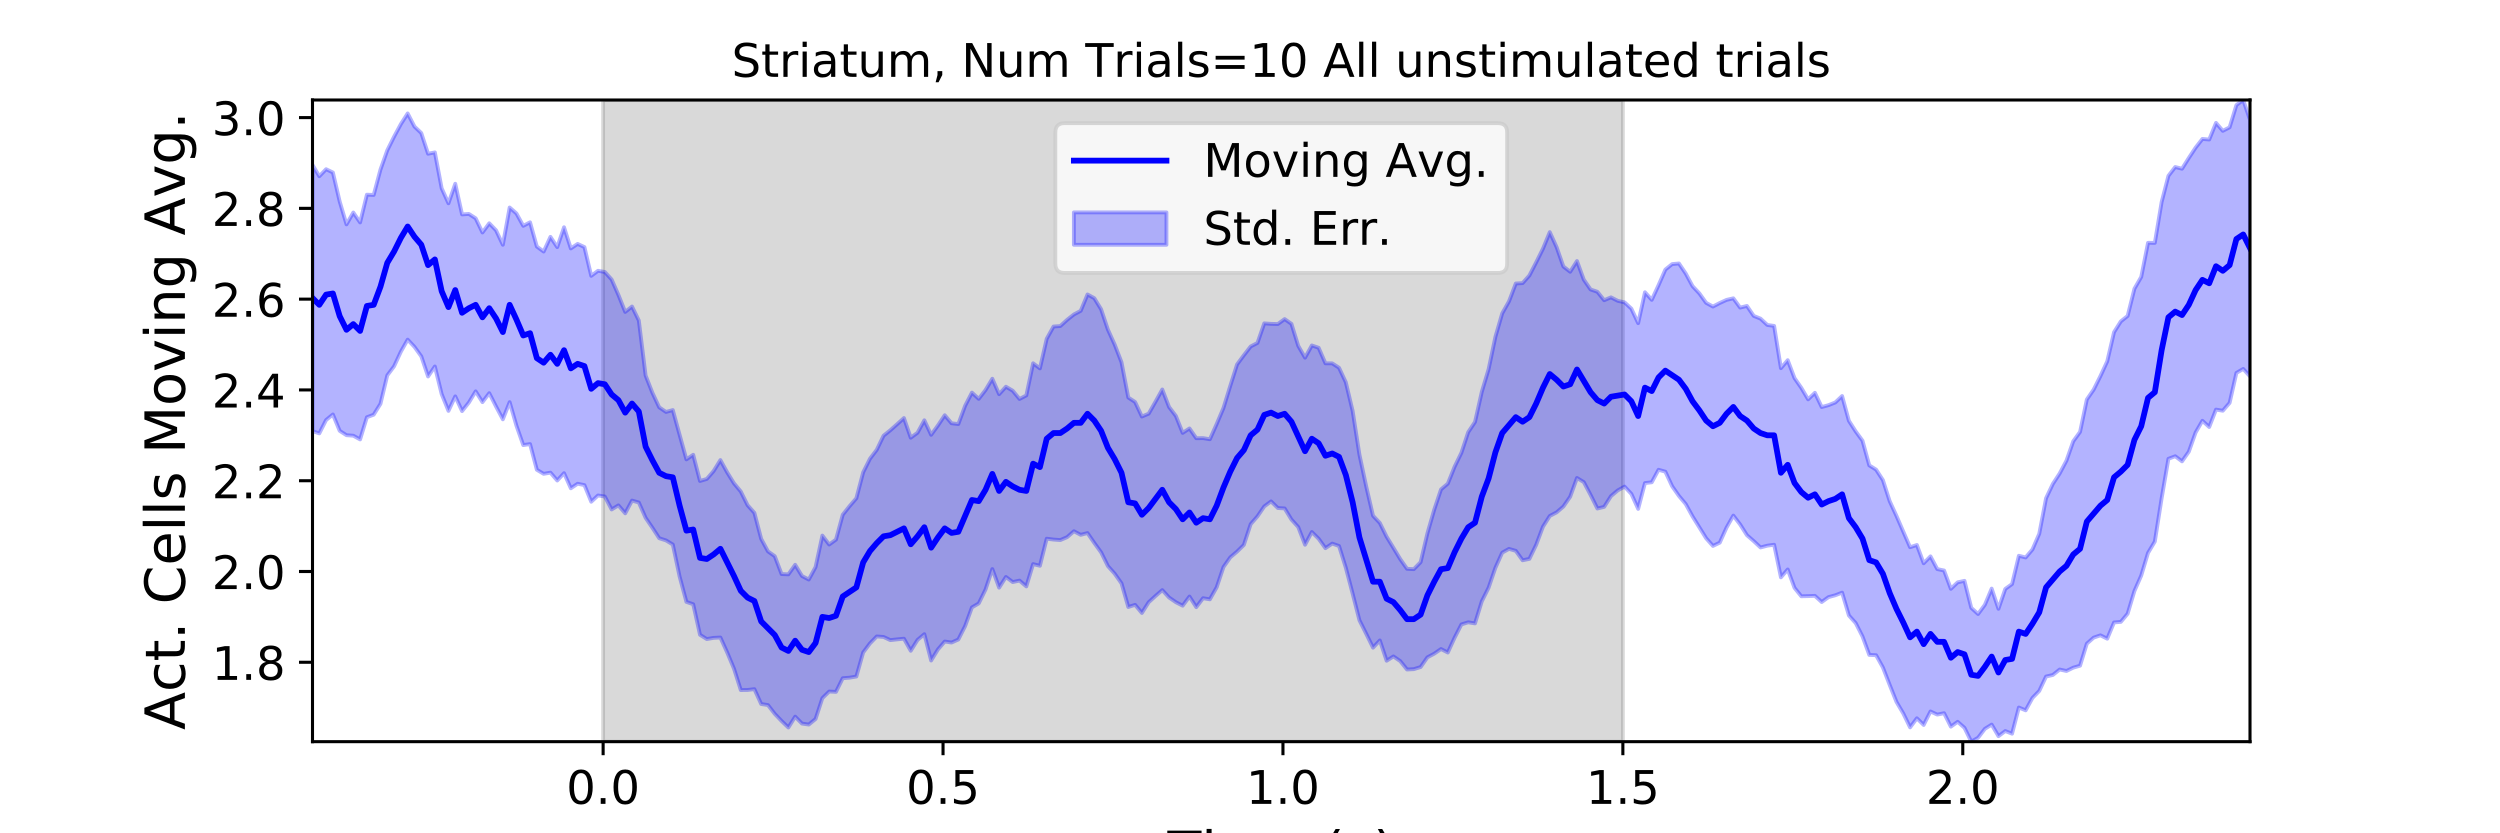 <?xml version="1.0" encoding="utf-8" standalone="no"?>
<!DOCTYPE svg PUBLIC "-//W3C//DTD SVG 1.1//EN"
  "http://www.w3.org/Graphics/SVG/1.1/DTD/svg11.dtd">
<!-- Created with matplotlib (https://matplotlib.org/) -->
<svg height="216pt" version="1.1" viewBox="0 0 648 216" width="648pt" xmlns="http://www.w3.org/2000/svg" xmlns:xlink="http://www.w3.org/1999/xlink">
 <defs>
  <style type="text/css">
*{stroke-linecap:butt;stroke-linejoin:round;}
  </style>
 </defs>
 <g id="figure_1">
  <g id="patch_1">
   <path d="M 0 216 
L 648 216 
L 648 0 
L 0 0 
z
" style="fill:#ffffff;"/>
  </g>
  <g id="axes_1">
   <g id="patch_2">
    <path d="M 81 192.24 
L 583.2 192.24 
L 583.2 25.92 
L 81 25.92 
z
" style="fill:#ffffff;"/>
   </g>
   <g id="PolyCollection_1">
    <defs>
     <path d="M 156.33 -23.76 
L 156.33 -190.08 
L 420.646 -190.08 
L 420.646 -23.76 
L 420.646 -23.76 
L 156.33 -23.76 
z
" id="m4965ac5870" style="stroke:#808080;stroke-opacity:0.3;"/>
    </defs>
    <g clip-path="url(#p40a5207f8d)">
     <use style="fill:#808080;fill-opacity:0.3;stroke:#808080;stroke-opacity:0.3;" x="0" xlink:href="#m4965ac5870" y="216"/>
    </g>
   </g>
   <g id="PolyCollection_2">
    <defs>
     <path d="M 81 -173.253 
L 81 -104.256 
L 82.762 -103.665 
L 84.524 -107.133 
L 86.286 -108.573 
L 88.048 -104.325 
L 89.811 -103.195 
L 91.573 -103.064 
L 93.335 -102.103 
L 95.097 -107.852 
L 96.859 -108.512 
L 98.621 -111.329 
L 100.383 -118.702 
L 102.145 -121.048 
L 103.907 -124.842 
L 105.669 -127.968 
L 107.432 -126.083 
L 109.194 -123.641 
L 110.956 -118.418 
L 112.718 -121.009 
L 114.48 -113.842 
L 116.242 -109.499 
L 118.004 -113.257 
L 119.766 -109.439 
L 121.528 -111.662 
L 123.291 -114.562 
L 125.053 -111.766 
L 126.815 -114.09 
L 128.577 -110.624 
L 130.339 -107.31 
L 132.101 -111.766 
L 133.863 -105.66 
L 135.625 -100.632 
L 137.387 -100.89 
L 139.149 -94.237 
L 140.912 -93.185 
L 142.674 -93.491 
L 144.436 -91.45 
L 146.198 -93.355 
L 147.96 -89.434 
L 149.722 -90.614 
L 151.484 -90.257 
L 153.246 -85.948 
L 155.008 -87.577 
L 156.771 -87.306 
L 158.533 -83.946 
L 160.295 -85.008 
L 162.057 -82.944 
L 163.819 -86.25 
L 165.581 -85.751 
L 167.343 -81.775 
L 169.105 -79.195 
L 170.867 -76.49 
L 172.629 -75.926 
L 174.392 -74.856 
L 176.154 -66.552 
L 177.916 -59.99 
L 179.678 -59.379 
L 181.44 -51.464 
L 183.202 -50.355 
L 184.964 -50.662 
L 186.726 -50.753 
L 188.488 -46.881 
L 190.251 -42.667 
L 192.013 -37.136 
L 193.775 -37.158 
L 195.537 -37.373 
L 197.299 -33.518 
L 199.061 -33.244 
L 200.823 -30.964 
L 202.585 -29.119 
L 204.347 -27.427 
L 206.109 -30.247 
L 207.872 -28.447 
L 209.634 -28.192 
L 211.396 -29.643 
L 213.158 -35.029 
L 214.92 -36.76 
L 216.682 -36.665 
L 218.444 -40.206 
L 220.206 -40.342 
L 221.968 -40.647 
L 223.731 -46.877 
L 225.493 -49.229 
L 227.255 -51.031 
L 229.017 -50.899 
L 230.779 -50.079 
L 232.541 -50.275 
L 234.303 -50.451 
L 236.065 -47.317 
L 237.827 -50.134 
L 239.589 -51.619 
L 241.352 -44.794 
L 243.114 -47.665 
L 244.876 -49.719 
L 246.638 -49.449 
L 248.4 -50.241 
L 250.162 -53.727 
L 251.924 -58.561 
L 253.686 -59.595 
L 255.448 -63.187 
L 257.211 -68.495 
L 258.973 -63.679 
L 260.735 -66.45 
L 262.497 -65.13 
L 264.259 -65.506 
L 266.021 -64.002 
L 267.783 -69.784 
L 269.545 -69.349 
L 271.307 -76.372 
L 273.069 -76.143 
L 274.832 -76.015 
L 276.594 -76.763 
L 278.356 -78.304 
L 280.118 -77.371 
L 281.88 -77.828 
L 283.642 -75.266 
L 285.404 -72.835 
L 287.166 -69.276 
L 288.928 -67.296 
L 290.691 -64.799 
L 292.453 -58.664 
L 294.215 -59.226 
L 295.977 -57.12 
L 297.739 -59.9 
L 299.501 -61.511 
L 301.263 -63.044 
L 303.025 -61.124 
L 304.787 -59.905 
L 306.549 -59.002 
L 308.312 -61.379 
L 310.074 -58.624 
L 311.836 -60.945 
L 313.598 -60.65 
L 315.36 -63.765 
L 317.122 -69.011 
L 318.884 -71.528 
L 320.646 -73.024 
L 322.408 -74.757 
L 324.171 -80.136 
L 325.933 -82.161 
L 327.695 -84.732 
L 329.457 -86.038 
L 331.219 -84.317 
L 332.981 -84.213 
L 334.743 -81.332 
L 336.505 -79.383 
L 338.267 -74.802 
L 340.029 -78.103 
L 341.792 -76.353 
L 343.554 -73.911 
L 345.316 -75.097 
L 347.078 -74.475 
L 348.84 -68.833 
L 350.602 -62.122 
L 352.364 -55.228 
L 354.126 -51.708 
L 355.888 -48.12 
L 357.651 -49.998 
L 359.413 -44.737 
L 361.175 -45.852 
L 362.937 -44.648 
L 364.699 -42.462 
L 366.461 -42.555 
L 368.223 -43.1 
L 369.985 -45.623 
L 371.747 -46.562 
L 373.509 -47.773 
L 375.272 -46.863 
L 377.034 -50.706 
L 378.796 -54.148 
L 380.558 -54.698 
L 382.32 -54.414 
L 384.082 -60.129 
L 385.844 -63.666 
L 387.606 -68.82 
L 389.368 -72.746 
L 391.131 -73.73 
L 392.893 -73.223 
L 394.655 -70.772 
L 396.417 -71.141 
L 398.179 -74.787 
L 399.941 -79.483 
L 401.703 -82.261 
L 403.465 -83.187 
L 405.227 -84.698 
L 406.989 -87.244 
L 408.752 -92.108 
L 410.514 -91.039 
L 412.276 -87.711 
L 414.038 -84.189 
L 415.8 -84.621 
L 417.562 -87.398 
L 419.324 -88.889 
L 421.086 -89.876 
L 422.848 -87.978 
L 424.611 -84.093 
L 426.373 -90.788 
L 428.135 -90.99 
L 429.897 -94.24 
L 431.659 -93.741 
L 433.421 -89.959 
L 435.183 -87.445 
L 436.945 -85.343 
L 438.707 -82.144 
L 440.469 -79.311 
L 442.232 -76.475 
L 443.994 -74.494 
L 445.756 -75.341 
L 447.518 -79.239 
L 449.28 -82.358 
L 451.042 -80.057 
L 452.804 -77.277 
L 454.566 -75.743 
L 456.328 -74.095 
L 458.091 -74.56 
L 459.853 -74.806 
L 461.615 -66.351 
L 463.377 -68.396 
L 465.139 -63.621 
L 466.901 -61.446 
L 468.663 -61.487 
L 470.425 -61.556 
L 472.187 -59.954 
L 473.949 -61.228 
L 475.712 -61.704 
L 477.474 -62.388 
L 479.236 -56.463 
L 480.998 -54.499 
L 482.76 -51.027 
L 484.522 -46.248 
L 486.284 -46.169 
L 488.046 -42.995 
L 489.808 -38.464 
L 491.571 -34.055 
L 493.333 -31.065 
L 495.095 -27.461 
L 496.857 -29.822 
L 498.619 -28.089 
L 500.381 -31.591 
L 502.143 -30.773 
L 503.905 -31.139 
L 505.667 -27.652 
L 507.429 -28.91 
L 509.192 -27.349 
L 510.954 -23.76 
L 512.716 -24.776 
L 514.478 -27.083 
L 516.24 -28.185 
L 518.002 -25.187 
L 519.764 -26.513 
L 521.526 -25.826 
L 523.288 -32.611 
L 525.051 -31.881 
L 526.813 -35.091 
L 528.575 -36.91 
L 530.337 -40.643 
L 532.099 -41.044 
L 533.861 -42.461 
L 535.623 -42.082 
L 537.385 -42.938 
L 539.147 -43.452 
L 540.909 -49.167 
L 542.672 -50.726 
L 544.434 -51.324 
L 546.196 -50.45 
L 547.958 -54.661 
L 549.72 -54.808 
L 551.482 -56.922 
L 553.244 -62.81 
L 555.006 -66.811 
L 556.768 -72.682 
L 558.531 -75.631 
L 560.293 -86.825 
L 562.055 -97.081 
L 563.817 -97.741 
L 565.579 -96.416 
L 567.341 -98.918 
L 569.103 -103.889 
L 570.865 -106.934 
L 572.627 -105.32 
L 574.389 -109.831 
L 576.152 -109.541 
L 577.914 -111.572 
L 579.676 -119.334 
L 581.438 -120.372 
L 583.2 -118.455 
L 583.2 -184.937 
L 583.2 -184.937 
L 581.438 -190.08 
L 579.676 -188.764 
L 577.914 -182.997 
L 576.152 -182.087 
L 574.389 -184.149 
L 572.627 -179.837 
L 570.865 -179.987 
L 569.103 -177.738 
L 567.341 -175.062 
L 565.579 -172.269 
L 563.817 -172.709 
L 562.055 -170.428 
L 560.293 -163.625 
L 558.531 -153.053 
L 556.768 -153.061 
L 555.006 -144.224 
L 553.244 -141.167 
L 551.482 -134.113 
L 549.72 -132.698 
L 547.958 -129.903 
L 546.196 -122.348 
L 544.434 -118.534 
L 542.672 -115.013 
L 540.909 -112.455 
L 539.147 -104.051 
L 537.385 -101.624 
L 535.623 -96.598 
L 533.861 -93.277 
L 532.099 -90.577 
L 530.337 -86.86 
L 528.575 -77.651 
L 526.813 -73.587 
L 525.051 -71.503 
L 523.288 -71.95 
L 521.526 -64.616 
L 519.764 -63.342 
L 518.002 -58.197 
L 516.24 -63.434 
L 514.478 -59.241 
L 512.716 -56.843 
L 510.954 -58.447 
L 509.192 -65.446 
L 507.429 -65.062 
L 505.667 -63.379 
L 503.905 -68.127 
L 502.143 -68.493 
L 500.381 -71.793 
L 498.619 -70.001 
L 496.857 -74.739 
L 495.095 -74.159 
L 493.333 -78.201 
L 491.571 -82.271 
L 489.808 -86.098 
L 488.046 -91.567 
L 486.284 -94.276 
L 484.522 -95.373 
L 482.76 -101.771 
L 480.998 -104.181 
L 479.236 -106.924 
L 477.474 -113.352 
L 475.712 -111.683 
L 473.949 -110.982 
L 472.187 -110.492 
L 470.425 -114.184 
L 468.663 -112.488 
L 466.901 -115.47 
L 465.139 -118.001 
L 463.377 -122.639 
L 461.615 -120.567 
L 459.853 -131.524 
L 458.091 -131.77 
L 456.328 -133.412 
L 454.566 -134.116 
L 452.804 -136.7 
L 451.042 -136.273 
L 449.28 -138.679 
L 447.518 -138.267 
L 445.756 -137.46 
L 443.994 -136.542 
L 442.232 -137.502 
L 440.469 -139.96 
L 438.707 -141.834 
L 436.945 -145.105 
L 435.183 -147.709 
L 433.421 -147.549 
L 431.659 -146.12 
L 429.897 -142.091 
L 428.135 -138.282 
L 426.373 -140.249 
L 424.611 -132.237 
L 422.848 -136 
L 421.086 -137.631 
L 419.324 -138.03 
L 417.562 -138.932 
L 415.8 -138.18 
L 414.038 -140.376 
L 412.276 -140.972 
L 410.514 -143.528 
L 408.752 -148.34 
L 406.989 -145.557 
L 405.227 -146.926 
L 403.465 -151.968 
L 401.703 -155.835 
L 399.941 -151.553 
L 398.179 -148.014 
L 396.417 -144.601 
L 394.655 -142.616 
L 392.893 -142.519 
L 391.131 -137.894 
L 389.368 -134.761 
L 387.606 -128.686 
L 385.844 -120.309 
L 384.082 -114.435 
L 382.32 -106.62 
L 380.558 -103.982 
L 378.796 -98.65 
L 377.034 -95.033 
L 375.272 -90.64 
L 373.509 -89.142 
L 371.747 -83.882 
L 369.985 -77.762 
L 368.223 -70.285 
L 366.461 -68.476 
L 364.699 -68.569 
L 362.937 -71.09 
L 361.175 -74.003 
L 359.413 -76.884 
L 357.651 -80.446 
L 355.888 -82.324 
L 354.126 -89.913 
L 352.364 -98.159 
L 350.602 -109.501 
L 348.84 -116.907 
L 347.078 -120.678 
L 345.316 -121.82 
L 343.554 -121.83 
L 341.792 -125.858 
L 340.029 -126.462 
L 338.267 -123.292 
L 336.505 -126.359 
L 334.743 -132.057 
L 332.981 -133.293 
L 331.219 -132.013 
L 329.457 -132.057 
L 327.695 -132.187 
L 325.933 -127.11 
L 324.171 -126.194 
L 322.408 -123.925 
L 320.646 -121.54 
L 318.884 -115.978 
L 317.122 -110.258 
L 315.36 -106.093 
L 313.598 -102.148 
L 311.836 -102.442 
L 310.074 -102.409 
L 308.312 -104.949 
L 306.549 -103.796 
L 304.787 -108.187 
L 303.025 -110.499 
L 301.263 -115.049 
L 299.501 -111.876 
L 297.739 -108.781 
L 295.977 -108.031 
L 294.215 -111.808 
L 292.453 -112.959 
L 290.691 -122.118 
L 288.928 -126.681 
L 287.166 -130.582 
L 285.404 -135.848 
L 283.642 -138.711 
L 281.88 -139.679 
L 280.118 -135.43 
L 278.356 -134.497 
L 276.594 -133.096 
L 274.832 -131.491 
L 273.069 -131.363 
L 271.307 -128.193 
L 269.545 -120.509 
L 267.783 -121.839 
L 266.021 -113.503 
L 264.259 -112.587 
L 262.497 -114.728 
L 260.735 -115.761 
L 258.973 -113.826 
L 257.211 -117.833 
L 255.448 -114.906 
L 253.686 -112.616 
L 251.924 -114.238 
L 250.162 -110.836 
L 248.4 -106.087 
L 246.638 -106.29 
L 244.876 -108.373 
L 243.114 -105.721 
L 241.352 -103.298 
L 239.589 -107.062 
L 237.827 -103.84 
L 236.065 -102.54 
L 234.303 -107.641 
L 232.541 -106.053 
L 230.779 -104.484 
L 229.017 -103.075 
L 227.255 -99.414 
L 225.493 -97.098 
L 223.731 -93.567 
L 221.968 -86.856 
L 220.206 -84.808 
L 218.444 -82.591 
L 216.682 -76.131 
L 214.92 -74.86 
L 213.158 -77.179 
L 211.396 -69.035 
L 209.634 -65.78 
L 207.872 -66.702 
L 206.109 -69.607 
L 204.347 -67.133 
L 202.585 -67.206 
L 200.823 -71.832 
L 199.061 -73.081 
L 197.299 -76.337 
L 195.537 -83.07 
L 193.775 -85.05 
L 192.013 -88.602 
L 190.251 -90.719 
L 188.488 -93.564 
L 186.726 -96.75 
L 184.964 -93.9 
L 183.202 -91.855 
L 181.44 -91.334 
L 179.678 -98.125 
L 177.916 -96.926 
L 176.154 -103.306 
L 174.392 -109.708 
L 172.629 -109.226 
L 170.867 -110.427 
L 169.105 -114.193 
L 167.343 -118.672 
L 165.581 -132.932 
L 163.819 -136.551 
L 162.057 -135.151 
L 160.295 -139.558 
L 158.533 -143.561 
L 156.771 -145.495 
L 155.008 -145.813 
L 153.246 -144.5 
L 151.484 -151.957 
L 149.722 -152.776 
L 147.96 -151.603 
L 146.198 -157.095 
L 144.436 -151.941 
L 142.674 -154.605 
L 140.912 -150.793 
L 139.149 -152.095 
L 137.387 -158.383 
L 135.625 -157.464 
L 133.863 -160.672 
L 132.101 -162.214 
L 130.339 -152.552 
L 128.577 -156.297 
L 126.815 -158.125 
L 125.053 -155.742 
L 123.291 -159.418 
L 121.528 -160.553 
L 119.766 -160.423 
L 118.004 -168.37 
L 116.242 -163.304 
L 114.48 -167.196 
L 112.718 -176.501 
L 110.956 -176.151 
L 109.194 -181.517 
L 107.432 -183.192 
L 105.669 -186.601 
L 103.907 -183.845 
L 102.145 -180.58 
L 100.383 -177.043 
L 98.621 -172.062 
L 96.859 -165.468 
L 95.097 -165.539 
L 93.335 -158.347 
L 91.573 -160.916 
L 89.811 -157.843 
L 88.048 -163.772 
L 86.286 -171.289 
L 84.524 -172.141 
L 82.762 -170.314 
L 81 -173.253 
z
" id="md754e9997f" style="stroke:#0000ff;stroke-opacity:0.3;"/>
    </defs>
    <g clip-path="url(#p40a5207f8d)">
     <use style="fill:#0000ff;fill-opacity:0.3;stroke:#0000ff;stroke-opacity:0.3;" x="0" xlink:href="#md754e9997f" y="216"/>
    </g>
   </g>
   <g id="matplotlib.axis_1">
    <g id="xtick_1">
     <g id="line2d_1">
      <defs>
       <path d="M 0 0 
L 0 3.5 
" id="m591bbb1601" style="stroke:#000000;stroke-width:0.8;"/>
      </defs>
      <g>
       <use style="stroke:#000000;stroke-width:0.8;" x="156.33" xlink:href="#m591bbb1601" y="192.24"/>
      </g>
     </g>
     <g id="text_1">
      <!-- 0.0 -->
      <defs>
       <path d="M 31.781 66.406 
Q 24.172 66.406 20.328 58.906 
Q 16.5 51.422 16.5 36.375 
Q 16.5 21.391 20.328 13.891 
Q 24.172 6.391 31.781 6.391 
Q 39.453 6.391 43.281 13.891 
Q 47.125 21.391 47.125 36.375 
Q 47.125 51.422 43.281 58.906 
Q 39.453 66.406 31.781 66.406 
z
M 31.781 74.219 
Q 44.047 74.219 50.516 64.516 
Q 56.984 54.828 56.984 36.375 
Q 56.984 17.969 50.516 8.266 
Q 44.047 -1.422 31.781 -1.422 
Q 19.531 -1.422 13.062 8.266 
Q 6.594 17.969 6.594 36.375 
Q 6.594 54.828 13.062 64.516 
Q 19.531 74.219 31.781 74.219 
z
" id="DejaVuSans-48"/>
       <path d="M 10.688 12.406 
L 21 12.406 
L 21 0 
L 10.688 0 
z
" id="DejaVuSans-46"/>
      </defs>
      <g transform="translate(146.788 208.358)scale(0.12 -0.12)">
       <use xlink:href="#DejaVuSans-48"/>
       <use x="63.623" xlink:href="#DejaVuSans-46"/>
       <use x="95.41" xlink:href="#DejaVuSans-48"/>
      </g>
     </g>
    </g>
    <g id="xtick_2">
     <g id="line2d_2">
      <g>
       <use style="stroke:#000000;stroke-width:0.8;" x="244.435" xlink:href="#m591bbb1601" y="192.24"/>
      </g>
     </g>
     <g id="text_2">
      <!-- 0.5 -->
      <defs>
       <path d="M 10.797 72.906 
L 49.516 72.906 
L 49.516 64.594 
L 19.828 64.594 
L 19.828 46.734 
Q 21.969 47.469 24.109 47.828 
Q 26.266 48.188 28.422 48.188 
Q 40.625 48.188 47.75 41.5 
Q 54.891 34.812 54.891 23.391 
Q 54.891 11.625 47.562 5.094 
Q 40.234 -1.422 26.906 -1.422 
Q 22.312 -1.422 17.547 -0.641 
Q 12.797 0.141 7.719 1.703 
L 7.719 11.625 
Q 12.109 9.234 16.797 8.062 
Q 21.484 6.891 26.703 6.891 
Q 35.156 6.891 40.078 11.328 
Q 45.016 15.766 45.016 23.391 
Q 45.016 31 40.078 35.438 
Q 35.156 39.891 26.703 39.891 
Q 22.75 39.891 18.812 39.016 
Q 14.891 38.141 10.797 36.281 
z
" id="DejaVuSans-53"/>
      </defs>
      <g transform="translate(234.893 208.358)scale(0.12 -0.12)">
       <use xlink:href="#DejaVuSans-48"/>
       <use x="63.623" xlink:href="#DejaVuSans-46"/>
       <use x="95.41" xlink:href="#DejaVuSans-53"/>
      </g>
     </g>
    </g>
    <g id="xtick_3">
     <g id="line2d_3">
      <g>
       <use style="stroke:#000000;stroke-width:0.8;" x="332.541" xlink:href="#m591bbb1601" y="192.24"/>
      </g>
     </g>
     <g id="text_3">
      <!-- 1.0 -->
      <defs>
       <path d="M 12.406 8.297 
L 28.516 8.297 
L 28.516 63.922 
L 10.984 60.406 
L 10.984 69.391 
L 28.422 72.906 
L 38.281 72.906 
L 38.281 8.297 
L 54.391 8.297 
L 54.391 0 
L 12.406 0 
z
" id="DejaVuSans-49"/>
      </defs>
      <g transform="translate(322.999 208.358)scale(0.12 -0.12)">
       <use xlink:href="#DejaVuSans-49"/>
       <use x="63.623" xlink:href="#DejaVuSans-46"/>
       <use x="95.41" xlink:href="#DejaVuSans-48"/>
      </g>
     </g>
    </g>
    <g id="xtick_4">
     <g id="line2d_4">
      <g>
       <use style="stroke:#000000;stroke-width:0.8;" x="420.646" xlink:href="#m591bbb1601" y="192.24"/>
      </g>
     </g>
     <g id="text_4">
      <!-- 1.5 -->
      <g transform="translate(411.104 208.358)scale(0.12 -0.12)">
       <use xlink:href="#DejaVuSans-49"/>
       <use x="63.623" xlink:href="#DejaVuSans-46"/>
       <use x="95.41" xlink:href="#DejaVuSans-53"/>
      </g>
     </g>
    </g>
    <g id="xtick_5">
     <g id="line2d_5">
      <g>
       <use style="stroke:#000000;stroke-width:0.8;" x="508.751" xlink:href="#m591bbb1601" y="192.24"/>
      </g>
     </g>
     <g id="text_5">
      <!-- 2.0 -->
      <defs>
       <path d="M 19.188 8.297 
L 53.609 8.297 
L 53.609 0 
L 7.328 0 
L 7.328 8.297 
Q 12.938 14.109 22.625 23.891 
Q 32.328 33.688 34.812 36.531 
Q 39.547 41.844 41.422 45.531 
Q 43.312 49.219 43.312 52.781 
Q 43.312 58.594 39.234 62.25 
Q 35.156 65.922 28.609 65.922 
Q 23.969 65.922 18.812 64.312 
Q 13.672 62.703 7.812 59.422 
L 7.812 69.391 
Q 13.766 71.781 18.938 73 
Q 24.125 74.219 28.422 74.219 
Q 39.75 74.219 46.484 68.547 
Q 53.219 62.891 53.219 53.422 
Q 53.219 48.922 51.531 44.891 
Q 49.859 40.875 45.406 35.406 
Q 44.188 33.984 37.641 27.219 
Q 31.109 20.453 19.188 8.297 
z
" id="DejaVuSans-50"/>
      </defs>
      <g transform="translate(499.209 208.358)scale(0.12 -0.12)">
       <use xlink:href="#DejaVuSans-50"/>
       <use x="63.623" xlink:href="#DejaVuSans-46"/>
       <use x="95.41" xlink:href="#DejaVuSans-48"/>
      </g>
     </g>
    </g>
    <g id="text_6">
     <!-- Time (s) -->
     <defs>
      <path d="M -0.297 72.906 
L 61.375 72.906 
L 61.375 64.594 
L 35.5 64.594 
L 35.5 0 
L 25.594 0 
L 25.594 64.594 
L -0.297 64.594 
z
" id="DejaVuSans-84"/>
      <path d="M 9.422 54.688 
L 18.406 54.688 
L 18.406 0 
L 9.422 0 
z
M 9.422 75.984 
L 18.406 75.984 
L 18.406 64.594 
L 9.422 64.594 
z
" id="DejaVuSans-105"/>
      <path d="M 52 44.188 
Q 55.375 50.25 60.062 53.125 
Q 64.75 56 71.094 56 
Q 79.641 56 84.281 50.016 
Q 88.922 44.047 88.922 33.016 
L 88.922 0 
L 79.891 0 
L 79.891 32.719 
Q 79.891 40.578 77.094 44.375 
Q 74.312 48.188 68.609 48.188 
Q 61.625 48.188 57.562 43.547 
Q 53.516 38.922 53.516 30.906 
L 53.516 0 
L 44.484 0 
L 44.484 32.719 
Q 44.484 40.625 41.703 44.406 
Q 38.922 48.188 33.109 48.188 
Q 26.219 48.188 22.156 43.531 
Q 18.109 38.875 18.109 30.906 
L 18.109 0 
L 9.078 0 
L 9.078 54.688 
L 18.109 54.688 
L 18.109 46.188 
Q 21.188 51.219 25.484 53.609 
Q 29.781 56 35.688 56 
Q 41.656 56 45.828 52.969 
Q 50 49.953 52 44.188 
z
" id="DejaVuSans-109"/>
      <path d="M 56.203 29.594 
L 56.203 25.203 
L 14.891 25.203 
Q 15.484 15.922 20.484 11.062 
Q 25.484 6.203 34.422 6.203 
Q 39.594 6.203 44.453 7.469 
Q 49.312 8.734 54.109 11.281 
L 54.109 2.781 
Q 49.266 0.734 44.188 -0.344 
Q 39.109 -1.422 33.891 -1.422 
Q 20.797 -1.422 13.156 6.188 
Q 5.516 13.812 5.516 26.812 
Q 5.516 40.234 12.766 48.109 
Q 20.016 56 32.328 56 
Q 43.359 56 49.781 48.891 
Q 56.203 41.797 56.203 29.594 
z
M 47.219 32.234 
Q 47.125 39.594 43.094 43.984 
Q 39.062 48.391 32.422 48.391 
Q 24.906 48.391 20.391 44.141 
Q 15.875 39.891 15.188 32.172 
z
" id="DejaVuSans-101"/>
      <path id="DejaVuSans-32"/>
      <path d="M 31 75.875 
Q 24.469 64.656 21.281 53.656 
Q 18.109 42.672 18.109 31.391 
Q 18.109 20.125 21.312 9.062 
Q 24.516 -2 31 -13.188 
L 23.188 -13.188 
Q 15.875 -1.703 12.234 9.375 
Q 8.594 20.453 8.594 31.391 
Q 8.594 42.281 12.203 53.312 
Q 15.828 64.359 23.188 75.875 
z
" id="DejaVuSans-40"/>
      <path d="M 44.281 53.078 
L 44.281 44.578 
Q 40.484 46.531 36.375 47.5 
Q 32.281 48.484 27.875 48.484 
Q 21.188 48.484 17.844 46.438 
Q 14.5 44.391 14.5 40.281 
Q 14.5 37.156 16.891 35.375 
Q 19.281 33.594 26.516 31.984 
L 29.594 31.297 
Q 39.156 29.25 43.188 25.516 
Q 47.219 21.781 47.219 15.094 
Q 47.219 7.469 41.188 3.016 
Q 35.156 -1.422 24.609 -1.422 
Q 20.219 -1.422 15.453 -0.562 
Q 10.688 0.297 5.422 2 
L 5.422 11.281 
Q 10.406 8.688 15.234 7.391 
Q 20.062 6.109 24.812 6.109 
Q 31.156 6.109 34.562 8.281 
Q 37.984 10.453 37.984 14.406 
Q 37.984 18.062 35.516 20.016 
Q 33.062 21.969 24.703 23.781 
L 21.578 24.516 
Q 13.234 26.266 9.516 29.906 
Q 5.812 33.547 5.812 39.891 
Q 5.812 47.609 11.281 51.797 
Q 16.75 56 26.812 56 
Q 31.781 56 36.172 55.266 
Q 40.578 54.547 44.281 53.078 
z
" id="DejaVuSans-115"/>
      <path d="M 8.016 75.875 
L 15.828 75.875 
Q 23.141 64.359 26.781 53.312 
Q 30.422 42.281 30.422 31.391 
Q 30.422 20.453 26.781 9.375 
Q 23.141 -1.703 15.828 -13.188 
L 8.016 -13.188 
Q 14.5 -2 17.703 9.062 
Q 20.906 20.125 20.906 31.391 
Q 20.906 42.672 17.703 53.656 
Q 14.5 64.656 8.016 75.875 
z
" id="DejaVuSans-41"/>
     </defs>
     <g transform="translate(302.605 225.796)scale(0.144 -0.144)">
      <use xlink:href="#DejaVuSans-84"/>
      <use x="61.037" xlink:href="#DejaVuSans-105"/>
      <use x="88.82" xlink:href="#DejaVuSans-109"/>
      <use x="186.232" xlink:href="#DejaVuSans-101"/>
      <use x="247.756" xlink:href="#DejaVuSans-32"/>
      <use x="279.543" xlink:href="#DejaVuSans-40"/>
      <use x="318.557" xlink:href="#DejaVuSans-115"/>
      <use x="370.656" xlink:href="#DejaVuSans-41"/>
     </g>
    </g>
   </g>
   <g id="matplotlib.axis_2">
    <g id="ytick_1">
     <g id="line2d_6">
      <defs>
       <path d="M 0 0 
L -3.5 0 
" id="md2aa1202f7" style="stroke:#000000;stroke-width:0.8;"/>
      </defs>
      <g>
       <use style="stroke:#000000;stroke-width:0.8;" x="81" xlink:href="#md2aa1202f7" y="171.661"/>
      </g>
     </g>
     <g id="text_7">
      <!-- 1.8 -->
      <defs>
       <path d="M 31.781 34.625 
Q 24.75 34.625 20.719 30.859 
Q 16.703 27.094 16.703 20.516 
Q 16.703 13.922 20.719 10.156 
Q 24.75 6.391 31.781 6.391 
Q 38.812 6.391 42.859 10.172 
Q 46.922 13.969 46.922 20.516 
Q 46.922 27.094 42.891 30.859 
Q 38.875 34.625 31.781 34.625 
z
M 21.922 38.812 
Q 15.578 40.375 12.031 44.719 
Q 8.5 49.078 8.5 55.328 
Q 8.5 64.062 14.719 69.141 
Q 20.953 74.219 31.781 74.219 
Q 42.672 74.219 48.875 69.141 
Q 55.078 64.062 55.078 55.328 
Q 55.078 49.078 51.531 44.719 
Q 48 40.375 41.703 38.812 
Q 48.828 37.156 52.797 32.312 
Q 56.781 27.484 56.781 20.516 
Q 56.781 9.906 50.312 4.234 
Q 43.844 -1.422 31.781 -1.422 
Q 19.734 -1.422 13.25 4.234 
Q 6.781 9.906 6.781 20.516 
Q 6.781 27.484 10.781 32.312 
Q 14.797 37.156 21.922 38.812 
z
M 18.312 54.391 
Q 18.312 48.734 21.844 45.562 
Q 25.391 42.391 31.781 42.391 
Q 38.141 42.391 41.719 45.562 
Q 45.312 48.734 45.312 54.391 
Q 45.312 60.062 41.719 63.234 
Q 38.141 66.406 31.781 66.406 
Q 25.391 66.406 21.844 63.234 
Q 18.312 60.062 18.312 54.391 
z
" id="DejaVuSans-56"/>
      </defs>
      <g transform="translate(54.916 176.22)scale(0.12 -0.12)">
       <use xlink:href="#DejaVuSans-49"/>
       <use x="63.623" xlink:href="#DejaVuSans-46"/>
       <use x="95.41" xlink:href="#DejaVuSans-56"/>
      </g>
     </g>
    </g>
    <g id="ytick_2">
     <g id="line2d_7">
      <g>
       <use style="stroke:#000000;stroke-width:0.8;" x="81" xlink:href="#md2aa1202f7" y="148.131"/>
      </g>
     </g>
     <g id="text_8">
      <!-- 2.0 -->
      <g transform="translate(54.916 152.69)scale(0.12 -0.12)">
       <use xlink:href="#DejaVuSans-50"/>
       <use x="63.623" xlink:href="#DejaVuSans-46"/>
       <use x="95.41" xlink:href="#DejaVuSans-48"/>
      </g>
     </g>
    </g>
    <g id="ytick_3">
     <g id="line2d_8">
      <g>
       <use style="stroke:#000000;stroke-width:0.8;" x="81" xlink:href="#md2aa1202f7" y="124.6"/>
      </g>
     </g>
     <g id="text_9">
      <!-- 2.2 -->
      <g transform="translate(54.916 129.159)scale(0.12 -0.12)">
       <use xlink:href="#DejaVuSans-50"/>
       <use x="63.623" xlink:href="#DejaVuSans-46"/>
       <use x="95.41" xlink:href="#DejaVuSans-50"/>
      </g>
     </g>
    </g>
    <g id="ytick_4">
     <g id="line2d_9">
      <g>
       <use style="stroke:#000000;stroke-width:0.8;" x="81" xlink:href="#md2aa1202f7" y="101.07"/>
      </g>
     </g>
     <g id="text_10">
      <!-- 2.4 -->
      <defs>
       <path d="M 37.797 64.312 
L 12.891 25.391 
L 37.797 25.391 
z
M 35.203 72.906 
L 47.609 72.906 
L 47.609 25.391 
L 58.016 25.391 
L 58.016 17.188 
L 47.609 17.188 
L 47.609 0 
L 37.797 0 
L 37.797 17.188 
L 4.891 17.188 
L 4.891 26.703 
z
" id="DejaVuSans-52"/>
      </defs>
      <g transform="translate(54.916 105.629)scale(0.12 -0.12)">
       <use xlink:href="#DejaVuSans-50"/>
       <use x="63.623" xlink:href="#DejaVuSans-46"/>
       <use x="95.41" xlink:href="#DejaVuSans-52"/>
      </g>
     </g>
    </g>
    <g id="ytick_5">
     <g id="line2d_10">
      <g>
       <use style="stroke:#000000;stroke-width:0.8;" x="81" xlink:href="#md2aa1202f7" y="77.54"/>
      </g>
     </g>
     <g id="text_11">
      <!-- 2.6 -->
      <defs>
       <path d="M 33.016 40.375 
Q 26.375 40.375 22.484 35.828 
Q 18.609 31.297 18.609 23.391 
Q 18.609 15.531 22.484 10.953 
Q 26.375 6.391 33.016 6.391 
Q 39.656 6.391 43.531 10.953 
Q 47.406 15.531 47.406 23.391 
Q 47.406 31.297 43.531 35.828 
Q 39.656 40.375 33.016 40.375 
z
M 52.594 71.297 
L 52.594 62.312 
Q 48.875 64.062 45.094 64.984 
Q 41.312 65.922 37.594 65.922 
Q 27.828 65.922 22.672 59.328 
Q 17.531 52.734 16.797 39.406 
Q 19.672 43.656 24.016 45.922 
Q 28.375 48.188 33.594 48.188 
Q 44.578 48.188 50.953 41.516 
Q 57.328 34.859 57.328 23.391 
Q 57.328 12.156 50.688 5.359 
Q 44.047 -1.422 33.016 -1.422 
Q 20.359 -1.422 13.672 8.266 
Q 6.984 17.969 6.984 36.375 
Q 6.984 53.656 15.188 63.938 
Q 23.391 74.219 37.203 74.219 
Q 40.922 74.219 44.703 73.484 
Q 48.484 72.75 52.594 71.297 
z
" id="DejaVuSans-54"/>
      </defs>
      <g transform="translate(54.916 82.099)scale(0.12 -0.12)">
       <use xlink:href="#DejaVuSans-50"/>
       <use x="63.623" xlink:href="#DejaVuSans-46"/>
       <use x="95.41" xlink:href="#DejaVuSans-54"/>
      </g>
     </g>
    </g>
    <g id="ytick_6">
     <g id="line2d_11">
      <g>
       <use style="stroke:#000000;stroke-width:0.8;" x="81" xlink:href="#md2aa1202f7" y="54.009"/>
      </g>
     </g>
     <g id="text_12">
      <!-- 2.8 -->
      <g transform="translate(54.916 58.568)scale(0.12 -0.12)">
       <use xlink:href="#DejaVuSans-50"/>
       <use x="63.623" xlink:href="#DejaVuSans-46"/>
       <use x="95.41" xlink:href="#DejaVuSans-56"/>
      </g>
     </g>
    </g>
    <g id="ytick_7">
     <g id="line2d_12">
      <g>
       <use style="stroke:#000000;stroke-width:0.8;" x="81" xlink:href="#md2aa1202f7" y="30.479"/>
      </g>
     </g>
     <g id="text_13">
      <!-- 3.0 -->
      <defs>
       <path d="M 40.578 39.312 
Q 47.656 37.797 51.625 33 
Q 55.609 28.219 55.609 21.188 
Q 55.609 10.406 48.188 4.484 
Q 40.766 -1.422 27.094 -1.422 
Q 22.516 -1.422 17.656 -0.516 
Q 12.797 0.391 7.625 2.203 
L 7.625 11.719 
Q 11.719 9.328 16.594 8.109 
Q 21.484 6.891 26.812 6.891 
Q 36.078 6.891 40.938 10.547 
Q 45.797 14.203 45.797 21.188 
Q 45.797 27.641 41.281 31.266 
Q 36.766 34.906 28.719 34.906 
L 20.219 34.906 
L 20.219 43.016 
L 29.109 43.016 
Q 36.375 43.016 40.234 45.922 
Q 44.094 48.828 44.094 54.297 
Q 44.094 59.906 40.109 62.906 
Q 36.141 65.922 28.719 65.922 
Q 24.656 65.922 20.016 65.031 
Q 15.375 64.156 9.812 62.312 
L 9.812 71.094 
Q 15.438 72.656 20.344 73.438 
Q 25.25 74.219 29.594 74.219 
Q 40.828 74.219 47.359 69.109 
Q 53.906 64.016 53.906 55.328 
Q 53.906 49.266 50.438 45.094 
Q 46.969 40.922 40.578 39.312 
z
" id="DejaVuSans-51"/>
      </defs>
      <g transform="translate(54.916 35.038)scale(0.12 -0.12)">
       <use xlink:href="#DejaVuSans-51"/>
       <use x="63.623" xlink:href="#DejaVuSans-46"/>
       <use x="95.41" xlink:href="#DejaVuSans-48"/>
      </g>
     </g>
    </g>
    <g id="text_14">
     <!-- Act. Cells Moving Avg. -->
     <defs>
      <path d="M 34.188 63.188 
L 20.797 26.906 
L 47.609 26.906 
z
M 28.609 72.906 
L 39.797 72.906 
L 67.578 0 
L 57.328 0 
L 50.688 18.703 
L 17.828 18.703 
L 11.188 0 
L 0.781 0 
z
" id="DejaVuSans-65"/>
      <path d="M 48.781 52.594 
L 48.781 44.188 
Q 44.969 46.297 41.141 47.344 
Q 37.312 48.391 33.406 48.391 
Q 24.656 48.391 19.812 42.844 
Q 14.984 37.312 14.984 27.297 
Q 14.984 17.281 19.812 11.734 
Q 24.656 6.203 33.406 6.203 
Q 37.312 6.203 41.141 7.25 
Q 44.969 8.297 48.781 10.406 
L 48.781 2.094 
Q 45.016 0.344 40.984 -0.531 
Q 36.969 -1.422 32.422 -1.422 
Q 20.062 -1.422 12.781 6.344 
Q 5.516 14.109 5.516 27.297 
Q 5.516 40.672 12.859 48.328 
Q 20.219 56 33.016 56 
Q 37.156 56 41.109 55.141 
Q 45.062 54.297 48.781 52.594 
z
" id="DejaVuSans-99"/>
      <path d="M 18.312 70.219 
L 18.312 54.688 
L 36.812 54.688 
L 36.812 47.703 
L 18.312 47.703 
L 18.312 18.016 
Q 18.312 11.328 20.141 9.422 
Q 21.969 7.516 27.594 7.516 
L 36.812 7.516 
L 36.812 0 
L 27.594 0 
Q 17.188 0 13.234 3.875 
Q 9.281 7.766 9.281 18.016 
L 9.281 47.703 
L 2.688 47.703 
L 2.688 54.688 
L 9.281 54.688 
L 9.281 70.219 
z
" id="DejaVuSans-116"/>
      <path d="M 64.406 67.281 
L 64.406 56.891 
Q 59.422 61.531 53.781 63.812 
Q 48.141 66.109 41.797 66.109 
Q 29.297 66.109 22.656 58.469 
Q 16.016 50.828 16.016 36.375 
Q 16.016 21.969 22.656 14.328 
Q 29.297 6.688 41.797 6.688 
Q 48.141 6.688 53.781 8.984 
Q 59.422 11.281 64.406 15.922 
L 64.406 5.609 
Q 59.234 2.094 53.438 0.328 
Q 47.656 -1.422 41.219 -1.422 
Q 24.656 -1.422 15.125 8.703 
Q 5.609 18.844 5.609 36.375 
Q 5.609 53.953 15.125 64.078 
Q 24.656 74.219 41.219 74.219 
Q 47.75 74.219 53.531 72.484 
Q 59.328 70.75 64.406 67.281 
z
" id="DejaVuSans-67"/>
      <path d="M 9.422 75.984 
L 18.406 75.984 
L 18.406 0 
L 9.422 0 
z
" id="DejaVuSans-108"/>
      <path d="M 9.812 72.906 
L 24.516 72.906 
L 43.109 23.297 
L 61.812 72.906 
L 76.516 72.906 
L 76.516 0 
L 66.891 0 
L 66.891 64.016 
L 48.094 14.016 
L 38.188 14.016 
L 19.391 64.016 
L 19.391 0 
L 9.812 0 
z
" id="DejaVuSans-77"/>
      <path d="M 30.609 48.391 
Q 23.391 48.391 19.188 42.75 
Q 14.984 37.109 14.984 27.297 
Q 14.984 17.484 19.156 11.844 
Q 23.344 6.203 30.609 6.203 
Q 37.797 6.203 41.984 11.859 
Q 46.188 17.531 46.188 27.297 
Q 46.188 37.016 41.984 42.703 
Q 37.797 48.391 30.609 48.391 
z
M 30.609 56 
Q 42.328 56 49.016 48.375 
Q 55.719 40.766 55.719 27.297 
Q 55.719 13.875 49.016 6.219 
Q 42.328 -1.422 30.609 -1.422 
Q 18.844 -1.422 12.172 6.219 
Q 5.516 13.875 5.516 27.297 
Q 5.516 40.766 12.172 48.375 
Q 18.844 56 30.609 56 
z
" id="DejaVuSans-111"/>
      <path d="M 2.984 54.688 
L 12.5 54.688 
L 29.594 8.797 
L 46.688 54.688 
L 56.203 54.688 
L 35.688 0 
L 23.484 0 
z
" id="DejaVuSans-118"/>
      <path d="M 54.891 33.016 
L 54.891 0 
L 45.906 0 
L 45.906 32.719 
Q 45.906 40.484 42.875 44.328 
Q 39.844 48.188 33.797 48.188 
Q 26.516 48.188 22.312 43.547 
Q 18.109 38.922 18.109 30.906 
L 18.109 0 
L 9.078 0 
L 9.078 54.688 
L 18.109 54.688 
L 18.109 46.188 
Q 21.344 51.125 25.703 53.562 
Q 30.078 56 35.797 56 
Q 45.219 56 50.047 50.172 
Q 54.891 44.344 54.891 33.016 
z
" id="DejaVuSans-110"/>
      <path d="M 45.406 27.984 
Q 45.406 37.75 41.375 43.109 
Q 37.359 48.484 30.078 48.484 
Q 22.859 48.484 18.828 43.109 
Q 14.797 37.75 14.797 27.984 
Q 14.797 18.266 18.828 12.891 
Q 22.859 7.516 30.078 7.516 
Q 37.359 7.516 41.375 12.891 
Q 45.406 18.266 45.406 27.984 
z
M 54.391 6.781 
Q 54.391 -7.172 48.188 -13.984 
Q 42 -20.797 29.203 -20.797 
Q 24.469 -20.797 20.266 -20.094 
Q 16.062 -19.391 12.109 -17.922 
L 12.109 -9.188 
Q 16.062 -11.328 19.922 -12.344 
Q 23.781 -13.375 27.781 -13.375 
Q 36.625 -13.375 41.016 -8.766 
Q 45.406 -4.156 45.406 5.172 
L 45.406 9.625 
Q 42.625 4.781 38.281 2.391 
Q 33.938 0 27.875 0 
Q 17.828 0 11.672 7.656 
Q 5.516 15.328 5.516 27.984 
Q 5.516 40.672 11.672 48.328 
Q 17.828 56 27.875 56 
Q 33.938 56 38.281 53.609 
Q 42.625 51.219 45.406 46.391 
L 45.406 54.688 
L 54.391 54.688 
z
" id="DejaVuSans-103"/>
     </defs>
     <g transform="translate(47.922 189.201)rotate(-90)scale(0.144 -0.144)">
      <use xlink:href="#DejaVuSans-65"/>
      <use x="68.393" xlink:href="#DejaVuSans-99"/>
      <use x="123.373" xlink:href="#DejaVuSans-116"/>
      <use x="162.582" xlink:href="#DejaVuSans-46"/>
      <use x="194.369" xlink:href="#DejaVuSans-32"/>
      <use x="226.156" xlink:href="#DejaVuSans-67"/>
      <use x="295.98" xlink:href="#DejaVuSans-101"/>
      <use x="357.504" xlink:href="#DejaVuSans-108"/>
      <use x="385.287" xlink:href="#DejaVuSans-108"/>
      <use x="413.07" xlink:href="#DejaVuSans-115"/>
      <use x="465.17" xlink:href="#DejaVuSans-32"/>
      <use x="496.957" xlink:href="#DejaVuSans-77"/>
      <use x="583.236" xlink:href="#DejaVuSans-111"/>
      <use x="644.418" xlink:href="#DejaVuSans-118"/>
      <use x="703.598" xlink:href="#DejaVuSans-105"/>
      <use x="731.381" xlink:href="#DejaVuSans-110"/>
      <use x="794.76" xlink:href="#DejaVuSans-103"/>
      <use x="858.236" xlink:href="#DejaVuSans-32"/>
      <use x="890.023" xlink:href="#DejaVuSans-65"/>
      <use x="958.354" xlink:href="#DejaVuSans-118"/>
      <use x="1017.533" xlink:href="#DejaVuSans-103"/>
      <use x="1081.01" xlink:href="#DejaVuSans-46"/>
     </g>
    </g>
   </g>
   <g id="line2d_13">
    <path clip-path="url(#p40a5207f8d)" d="M 81 77.245 
L 82.762 79.01 
L 84.524 76.363 
L 86.286 76.069 
L 88.048 81.952 
L 89.811 85.481 
L 91.573 84.01 
L 93.335 85.775 
L 95.097 79.304 
L 96.859 79.01 
L 98.621 74.304 
L 100.383 68.127 
L 102.145 65.186 
L 103.907 61.657 
L 105.669 58.715 
L 107.432 61.362 
L 109.194 63.421 
L 110.956 68.716 
L 112.718 67.245 
L 114.48 75.481 
L 116.242 79.599 
L 118.004 75.187 
L 119.766 81.069 
L 121.528 79.893 
L 123.291 79.01 
L 125.053 82.246 
L 126.815 79.893 
L 128.577 82.54 
L 130.339 86.069 
L 132.101 79.01 
L 133.863 82.834 
L 135.625 86.952 
L 137.387 86.363 
L 139.149 92.834 
L 140.912 94.011 
L 142.674 91.952 
L 144.436 94.305 
L 146.198 90.775 
L 147.96 95.482 
L 149.722 94.305 
L 151.484 94.893 
L 153.246 100.776 
L 155.008 99.305 
L 156.771 99.599 
L 158.533 102.246 
L 160.295 103.717 
L 162.057 106.953 
L 163.819 104.6 
L 165.581 106.658 
L 167.343 115.776 
L 169.105 119.306 
L 170.867 122.541 
L 172.629 123.424 
L 174.392 123.718 
L 176.154 131.071 
L 177.916 137.542 
L 179.678 137.248 
L 181.44 144.601 
L 183.202 144.895 
L 184.964 143.719 
L 186.726 142.248 
L 190.251 149.307 
L 192.013 153.131 
L 193.775 154.896 
L 195.537 155.778 
L 197.299 161.072 
L 200.823 164.602 
L 202.585 167.837 
L 204.347 168.72 
L 206.109 166.073 
L 207.872 168.426 
L 209.634 169.014 
L 211.396 166.661 
L 213.158 159.896 
L 214.92 160.19 
L 216.682 159.602 
L 218.444 154.602 
L 221.968 152.249 
L 223.731 145.778 
L 225.493 142.836 
L 227.255 140.778 
L 229.017 139.013 
L 230.779 138.719 
L 234.303 136.954 
L 236.065 141.072 
L 237.827 139.013 
L 239.589 136.66 
L 241.352 141.954 
L 243.114 139.307 
L 244.876 136.954 
L 246.638 138.13 
L 248.4 137.836 
L 251.924 129.601 
L 253.686 129.895 
L 255.448 126.953 
L 257.211 122.836 
L 258.973 127.248 
L 260.735 124.894 
L 262.497 126.071 
L 264.259 126.953 
L 266.021 127.248 
L 267.783 120.188 
L 269.545 121.071 
L 271.307 113.718 
L 273.069 112.247 
L 274.832 112.247 
L 276.594 111.07 
L 278.356 109.6 
L 280.118 109.6 
L 281.88 107.247 
L 283.642 109.011 
L 285.404 111.659 
L 287.166 116.071 
L 288.928 119.012 
L 290.691 122.541 
L 292.453 130.189 
L 294.215 130.483 
L 295.977 133.424 
L 297.739 131.659 
L 301.263 126.953 
L 303.025 130.189 
L 304.787 131.954 
L 306.549 134.601 
L 308.312 132.836 
L 310.074 135.483 
L 311.836 134.307 
L 313.598 134.601 
L 315.36 131.071 
L 317.122 126.365 
L 318.884 122.247 
L 320.646 118.718 
L 322.408 116.659 
L 324.171 112.835 
L 325.933 111.365 
L 327.695 107.541 
L 329.457 106.953 
L 331.219 107.835 
L 332.981 107.247 
L 334.743 109.306 
L 338.267 116.953 
L 340.029 113.718 
L 341.792 114.894 
L 343.554 118.13 
L 345.316 117.541 
L 347.078 118.424 
L 348.84 123.13 
L 350.602 130.189 
L 352.364 139.307 
L 355.888 150.778 
L 357.651 150.778 
L 359.413 155.19 
L 361.175 156.072 
L 362.937 158.131 
L 364.699 160.484 
L 366.461 160.484 
L 368.223 159.308 
L 369.985 154.307 
L 371.747 150.778 
L 373.509 147.542 
L 375.272 147.248 
L 377.034 143.131 
L 378.796 139.601 
L 380.558 136.66 
L 382.32 135.483 
L 384.082 128.718 
L 385.844 124.012 
L 387.606 117.247 
L 389.368 112.247 
L 392.893 108.129 
L 394.655 109.306 
L 396.417 108.129 
L 398.179 104.6 
L 399.941 100.482 
L 401.703 96.952 
L 403.465 98.423 
L 405.227 100.188 
L 406.989 99.599 
L 408.752 95.776 
L 412.276 101.658 
L 414.038 103.717 
L 415.8 104.6 
L 417.562 102.835 
L 421.086 102.246 
L 422.848 104.011 
L 424.611 107.835 
L 426.373 100.482 
L 428.135 101.364 
L 429.897 97.835 
L 431.659 96.07 
L 435.183 98.423 
L 436.945 100.776 
L 438.707 104.011 
L 440.469 106.364 
L 442.232 109.011 
L 443.994 110.482 
L 445.756 109.6 
L 447.518 107.247 
L 449.28 105.482 
L 451.042 107.835 
L 452.804 109.011 
L 454.566 111.07 
L 456.328 112.247 
L 458.091 112.835 
L 459.853 112.835 
L 461.615 122.541 
L 463.377 120.483 
L 465.139 125.189 
L 466.901 127.542 
L 468.663 129.012 
L 470.425 128.13 
L 472.187 130.777 
L 473.949 129.895 
L 475.712 129.306 
L 477.474 128.13 
L 479.236 134.307 
L 480.998 136.66 
L 482.76 139.601 
L 484.522 145.189 
L 486.284 145.778 
L 488.046 148.719 
L 489.808 153.719 
L 491.571 157.837 
L 493.333 161.367 
L 495.095 165.19 
L 496.857 163.72 
L 498.619 166.955 
L 500.381 164.308 
L 502.143 166.367 
L 503.905 166.367 
L 505.667 170.485 
L 507.429 169.014 
L 509.192 169.602 
L 510.954 174.897 
L 512.716 175.191 
L 514.478 172.838 
L 516.24 170.19 
L 518.002 174.308 
L 519.764 171.073 
L 521.526 170.779 
L 523.288 163.72 
L 525.051 164.308 
L 526.813 161.661 
L 528.575 158.719 
L 530.337 152.249 
L 533.861 148.131 
L 535.623 146.66 
L 537.385 143.719 
L 539.147 142.248 
L 540.909 135.189 
L 544.434 131.071 
L 546.196 129.601 
L 547.958 123.718 
L 549.72 122.247 
L 551.482 120.483 
L 553.244 114.012 
L 555.006 110.482 
L 556.768 103.129 
L 558.531 101.658 
L 560.293 90.775 
L 562.055 82.246 
L 563.817 80.775 
L 565.579 81.657 
L 567.341 79.01 
L 569.103 75.187 
L 570.865 72.539 
L 572.627 73.422 
L 574.389 69.01 
L 576.152 70.186 
L 577.914 68.716 
L 579.676 61.951 
L 581.438 60.774 
L 583.2 64.304 
L 583.2 64.304 
" style="fill:none;stroke:#0000ff;stroke-linecap:square;stroke-width:1.5;"/>
   </g>
   <g id="patch_3">
    <path d="M 81 192.24 
L 81 25.92 
" style="fill:none;stroke:#000000;stroke-linecap:square;stroke-linejoin:miter;stroke-width:0.8;"/>
   </g>
   <g id="patch_4">
    <path d="M 583.2 192.24 
L 583.2 25.92 
" style="fill:none;stroke:#000000;stroke-linecap:square;stroke-linejoin:miter;stroke-width:0.8;"/>
   </g>
   <g id="patch_5">
    <path d="M 81 192.24 
L 583.2 192.24 
" style="fill:none;stroke:#000000;stroke-linecap:square;stroke-linejoin:miter;stroke-width:0.8;"/>
   </g>
   <g id="patch_6">
    <path d="M 81 25.92 
L 583.2 25.92 
" style="fill:none;stroke:#000000;stroke-linecap:square;stroke-linejoin:miter;stroke-width:0.8;"/>
   </g>
   <g id="text_15">
    <!-- Striatum, Num Trials=10 All unstimulated trials -->
    <defs>
     <path d="M 53.516 70.516 
L 53.516 60.891 
Q 47.906 63.578 42.922 64.891 
Q 37.938 66.219 33.297 66.219 
Q 25.25 66.219 20.875 63.094 
Q 16.5 59.969 16.5 54.203 
Q 16.5 49.359 19.406 46.891 
Q 22.312 44.438 30.422 42.922 
L 36.375 41.703 
Q 47.406 39.594 52.656 34.297 
Q 57.906 29 57.906 20.125 
Q 57.906 9.516 50.797 4.047 
Q 43.703 -1.422 29.984 -1.422 
Q 24.812 -1.422 18.969 -0.25 
Q 13.141 0.922 6.891 3.219 
L 6.891 13.375 
Q 12.891 10.016 18.656 8.297 
Q 24.422 6.594 29.984 6.594 
Q 38.422 6.594 43.016 9.906 
Q 47.609 13.234 47.609 19.391 
Q 47.609 24.75 44.312 27.781 
Q 41.016 30.812 33.5 32.328 
L 27.484 33.5 
Q 16.453 35.688 11.516 40.375 
Q 6.594 45.062 6.594 53.422 
Q 6.594 63.094 13.406 68.656 
Q 20.219 74.219 32.172 74.219 
Q 37.312 74.219 42.625 73.281 
Q 47.953 72.359 53.516 70.516 
z
" id="DejaVuSans-83"/>
     <path d="M 41.109 46.297 
Q 39.594 47.172 37.812 47.578 
Q 36.031 48 33.891 48 
Q 26.266 48 22.188 43.047 
Q 18.109 38.094 18.109 28.812 
L 18.109 0 
L 9.078 0 
L 9.078 54.688 
L 18.109 54.688 
L 18.109 46.188 
Q 20.953 51.172 25.484 53.578 
Q 30.031 56 36.531 56 
Q 37.453 56 38.578 55.875 
Q 39.703 55.766 41.062 55.516 
z
" id="DejaVuSans-114"/>
     <path d="M 34.281 27.484 
Q 23.391 27.484 19.188 25 
Q 14.984 22.516 14.984 16.5 
Q 14.984 11.719 18.141 8.906 
Q 21.297 6.109 26.703 6.109 
Q 34.188 6.109 38.703 11.406 
Q 43.219 16.703 43.219 25.484 
L 43.219 27.484 
z
M 52.203 31.203 
L 52.203 0 
L 43.219 0 
L 43.219 8.297 
Q 40.141 3.328 35.547 0.953 
Q 30.953 -1.422 24.312 -1.422 
Q 15.922 -1.422 10.953 3.297 
Q 6 8.016 6 15.922 
Q 6 25.141 12.172 29.828 
Q 18.359 34.516 30.609 34.516 
L 43.219 34.516 
L 43.219 35.406 
Q 43.219 41.609 39.141 45 
Q 35.062 48.391 27.688 48.391 
Q 23 48.391 18.547 47.266 
Q 14.109 46.141 10.016 43.891 
L 10.016 52.203 
Q 14.938 54.109 19.578 55.047 
Q 24.219 56 28.609 56 
Q 40.484 56 46.344 49.844 
Q 52.203 43.703 52.203 31.203 
z
" id="DejaVuSans-97"/>
     <path d="M 8.5 21.578 
L 8.5 54.688 
L 17.484 54.688 
L 17.484 21.922 
Q 17.484 14.156 20.5 10.266 
Q 23.531 6.391 29.594 6.391 
Q 36.859 6.391 41.078 11.031 
Q 45.312 15.672 45.312 23.688 
L 45.312 54.688 
L 54.297 54.688 
L 54.297 0 
L 45.312 0 
L 45.312 8.406 
Q 42.047 3.422 37.719 1 
Q 33.406 -1.422 27.688 -1.422 
Q 18.266 -1.422 13.375 4.438 
Q 8.5 10.297 8.5 21.578 
z
M 31.109 56 
z
" id="DejaVuSans-117"/>
     <path d="M 11.719 12.406 
L 22.016 12.406 
L 22.016 4 
L 14.016 -11.625 
L 7.719 -11.625 
L 11.719 4 
z
" id="DejaVuSans-44"/>
     <path d="M 9.812 72.906 
L 23.094 72.906 
L 55.422 11.922 
L 55.422 72.906 
L 64.984 72.906 
L 64.984 0 
L 51.703 0 
L 19.391 60.984 
L 19.391 0 
L 9.812 0 
z
" id="DejaVuSans-78"/>
     <path d="M 10.594 45.406 
L 73.188 45.406 
L 73.188 37.203 
L 10.594 37.203 
z
M 10.594 25.484 
L 73.188 25.484 
L 73.188 17.188 
L 10.594 17.188 
z
" id="DejaVuSans-61"/>
     <path d="M 45.406 46.391 
L 45.406 75.984 
L 54.391 75.984 
L 54.391 0 
L 45.406 0 
L 45.406 8.203 
Q 42.578 3.328 38.25 0.953 
Q 33.938 -1.422 27.875 -1.422 
Q 17.969 -1.422 11.734 6.484 
Q 5.516 14.406 5.516 27.297 
Q 5.516 40.188 11.734 48.094 
Q 17.969 56 27.875 56 
Q 33.938 56 38.25 53.625 
Q 42.578 51.266 45.406 46.391 
z
M 14.797 27.297 
Q 14.797 17.391 18.875 11.75 
Q 22.953 6.109 30.078 6.109 
Q 37.203 6.109 41.297 11.75 
Q 45.406 17.391 45.406 27.297 
Q 45.406 37.203 41.297 42.844 
Q 37.203 48.484 30.078 48.484 
Q 22.953 48.484 18.875 42.844 
Q 14.797 37.203 14.797 27.297 
z
" id="DejaVuSans-100"/>
    </defs>
    <g transform="translate(189.649 19.92)scale(0.12 -0.12)">
     <use xlink:href="#DejaVuSans-83"/>
     <use x="63.477" xlink:href="#DejaVuSans-116"/>
     <use x="102.686" xlink:href="#DejaVuSans-114"/>
     <use x="143.799" xlink:href="#DejaVuSans-105"/>
     <use x="171.582" xlink:href="#DejaVuSans-97"/>
     <use x="232.861" xlink:href="#DejaVuSans-116"/>
     <use x="272.07" xlink:href="#DejaVuSans-117"/>
     <use x="335.449" xlink:href="#DejaVuSans-109"/>
     <use x="432.861" xlink:href="#DejaVuSans-44"/>
     <use x="464.648" xlink:href="#DejaVuSans-32"/>
     <use x="496.436" xlink:href="#DejaVuSans-78"/>
     <use x="571.24" xlink:href="#DejaVuSans-117"/>
     <use x="634.619" xlink:href="#DejaVuSans-109"/>
     <use x="732.031" xlink:href="#DejaVuSans-32"/>
     <use x="763.818" xlink:href="#DejaVuSans-84"/>
     <use x="824.684" xlink:href="#DejaVuSans-114"/>
     <use x="865.797" xlink:href="#DejaVuSans-105"/>
     <use x="893.58" xlink:href="#DejaVuSans-97"/>
     <use x="954.859" xlink:href="#DejaVuSans-108"/>
     <use x="982.643" xlink:href="#DejaVuSans-115"/>
     <use x="1034.742" xlink:href="#DejaVuSans-61"/>
     <use x="1118.531" xlink:href="#DejaVuSans-49"/>
     <use x="1182.154" xlink:href="#DejaVuSans-48"/>
     <use x="1245.777" xlink:href="#DejaVuSans-32"/>
     <use x="1277.564" xlink:href="#DejaVuSans-65"/>
     <use x="1345.973" xlink:href="#DejaVuSans-108"/>
     <use x="1373.756" xlink:href="#DejaVuSans-108"/>
     <use x="1401.539" xlink:href="#DejaVuSans-32"/>
     <use x="1433.326" xlink:href="#DejaVuSans-117"/>
     <use x="1496.705" xlink:href="#DejaVuSans-110"/>
     <use x="1560.084" xlink:href="#DejaVuSans-115"/>
     <use x="1612.184" xlink:href="#DejaVuSans-116"/>
     <use x="1651.393" xlink:href="#DejaVuSans-105"/>
     <use x="1679.176" xlink:href="#DejaVuSans-109"/>
     <use x="1776.588" xlink:href="#DejaVuSans-117"/>
     <use x="1839.967" xlink:href="#DejaVuSans-108"/>
     <use x="1867.75" xlink:href="#DejaVuSans-97"/>
     <use x="1929.029" xlink:href="#DejaVuSans-116"/>
     <use x="1968.238" xlink:href="#DejaVuSans-101"/>
     <use x="2029.762" xlink:href="#DejaVuSans-100"/>
     <use x="2093.238" xlink:href="#DejaVuSans-32"/>
     <use x="2125.025" xlink:href="#DejaVuSans-116"/>
     <use x="2164.234" xlink:href="#DejaVuSans-114"/>
     <use x="2205.348" xlink:href="#DejaVuSans-105"/>
     <use x="2233.131" xlink:href="#DejaVuSans-97"/>
     <use x="2294.41" xlink:href="#DejaVuSans-108"/>
     <use x="2322.193" xlink:href="#DejaVuSans-115"/>
    </g>
   </g>
   <g id="legend_1">
    <g id="patch_7">
     <path d="M 275.948 70.748 
L 388.252 70.748 
Q 390.652 70.748 390.652 68.347 
L 390.652 34.32 
Q 390.652 31.92 388.252 31.92 
L 275.948 31.92 
Q 273.548 31.92 273.548 34.32 
L 273.548 68.347 
Q 273.548 70.748 275.948 70.748 
z
" style="fill:#ffffff;opacity:0.8;stroke:#cccccc;stroke-linejoin:miter;"/>
    </g>
    <g id="line2d_14">
     <path d="M 278.348 41.638 
L 302.348 41.638 
" style="fill:none;stroke:#0000ff;stroke-linecap:square;stroke-width:1.5;"/>
    </g>
    <g id="line2d_15"/>
    <g id="text_16">
     <!-- Moving Avg. -->
     <g transform="translate(311.948 45.838)scale(0.12 -0.12)">
      <use xlink:href="#DejaVuSans-77"/>
      <use x="86.279" xlink:href="#DejaVuSans-111"/>
      <use x="147.461" xlink:href="#DejaVuSans-118"/>
      <use x="206.641" xlink:href="#DejaVuSans-105"/>
      <use x="234.424" xlink:href="#DejaVuSans-110"/>
      <use x="297.803" xlink:href="#DejaVuSans-103"/>
      <use x="361.279" xlink:href="#DejaVuSans-32"/>
      <use x="393.066" xlink:href="#DejaVuSans-65"/>
      <use x="461.396" xlink:href="#DejaVuSans-118"/>
      <use x="520.576" xlink:href="#DejaVuSans-103"/>
      <use x="584.053" xlink:href="#DejaVuSans-46"/>
     </g>
    </g>
    <g id="patch_8">
     <path d="M 278.348 63.452 
L 302.348 63.452 
L 302.348 55.052 
L 278.348 55.052 
z
" style="fill:#0000ff;opacity:0.3;stroke:#0000ff;stroke-linejoin:miter;"/>
    </g>
    <g id="text_17">
     <!-- Std. Err. -->
     <defs>
      <path d="M 9.812 72.906 
L 55.906 72.906 
L 55.906 64.594 
L 19.672 64.594 
L 19.672 43.016 
L 54.391 43.016 
L 54.391 34.719 
L 19.672 34.719 
L 19.672 8.297 
L 56.781 8.297 
L 56.781 0 
L 9.812 0 
z
" id="DejaVuSans-69"/>
     </defs>
     <g transform="translate(311.948 63.452)scale(0.12 -0.12)">
      <use xlink:href="#DejaVuSans-83"/>
      <use x="63.477" xlink:href="#DejaVuSans-116"/>
      <use x="102.686" xlink:href="#DejaVuSans-100"/>
      <use x="166.162" xlink:href="#DejaVuSans-46"/>
      <use x="197.949" xlink:href="#DejaVuSans-32"/>
      <use x="229.736" xlink:href="#DejaVuSans-69"/>
      <use x="292.92" xlink:href="#DejaVuSans-114"/>
      <use x="334.018" xlink:href="#DejaVuSans-114"/>
      <use x="374.99" xlink:href="#DejaVuSans-46"/>
     </g>
    </g>
   </g>
  </g>
 </g>
 <defs>
  <clipPath id="p40a5207f8d">
   <rect height="166.32" width="502.2" x="81" y="25.92"/>
  </clipPath>
 </defs>
</svg>
